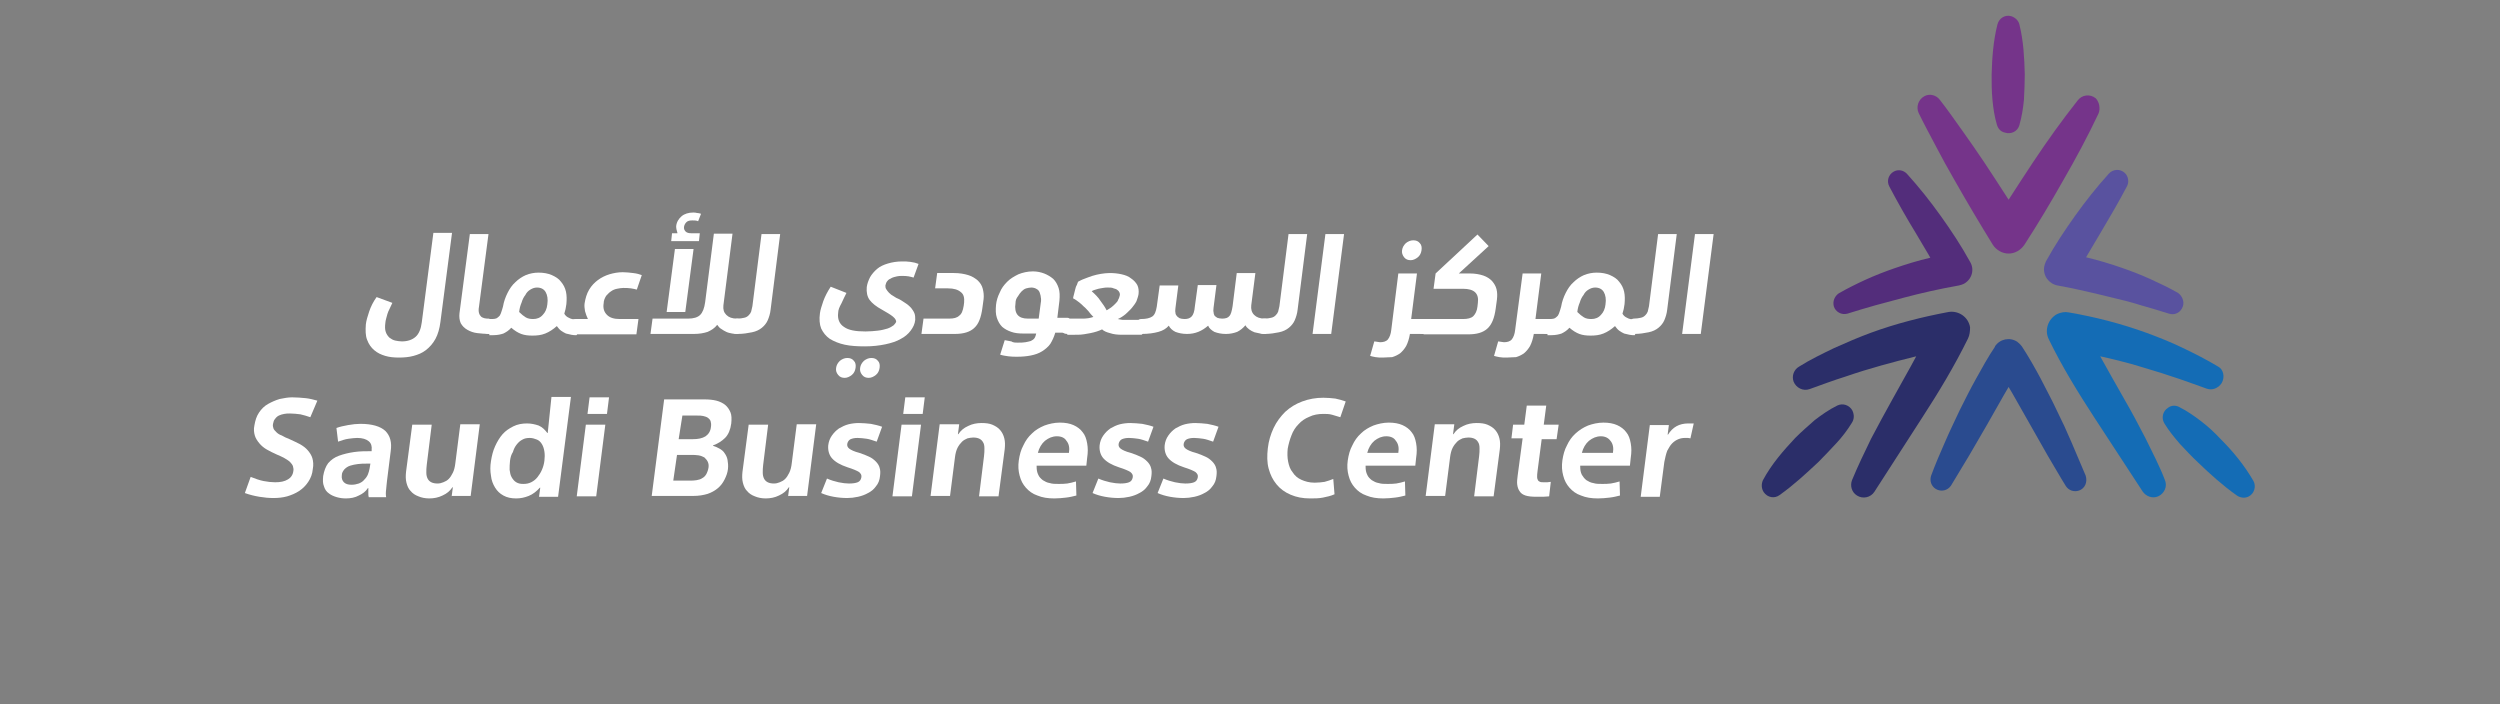 <?xml version="1.0" encoding="utf-8"?>
<!-- Generator: Adobe Illustrator 26.5.0, SVG Export Plug-In . SVG Version: 6.00 Build 0)  -->
<svg version="1.1" id="Layer_1" xmlns="http://www.w3.org/2000/svg" xmlns:xlink="http://www.w3.org/1999/xlink" x="0px" y="0px"
	 viewBox="0 180 603.4 170" style="enable-background:new 0 0 603.4 484.8;" xml:space="preserve">
<rect x="0" y="180" width="603.4" height="170" fill="#808080" stroke="none"/>
<style type="text/css">
	.st0{fill-rule:evenodd;clip-rule:evenodd;fill:#ffffff;}
	.st1{fill-rule:evenodd;clip-rule:evenodd;fill:#59529F;}
	.st2{fill-rule:evenodd;clip-rule:evenodd;fill:#532D7B;}
	.st3{fill-rule:evenodd;clip-rule:evenodd;fill:#2A4B8F;}
	.st4{fill-rule:evenodd;clip-rule:evenodd;fill:#75348A;}
	.st5{fill-rule:evenodd;clip-rule:evenodd;fill:#146CB5;}
	.st6{fill-rule:evenodd;clip-rule:evenodd;fill:#2B2E69;}
</style>
<g id="Symbol">
	<g id="Molecules-_x2F_-Menu-_x2F_-Light-overlapping-_x2F_-white" transform="translate(-55, -24)">
		<g id="Group" transform="translate(55, 24)">
			<path id="Fill-276" class="st0" d="M106.3,257.7c-0.2,1.6-0.6,3-1.2,4.1c-0.6,1.1-1.4,2-2.3,2.7c-0.9,0.7-1.9,1.1-3,1.4
				c-1.1,0.3-2.3,0.4-3.5,0.4c-1.2,0-2.3-0.1-3.3-0.4c-1-0.3-1.9-0.7-2.7-1.4c-0.7-0.6-1.3-1.4-1.7-2.5c-0.4-1-0.4-2.3-0.3-3.7
				c0.1-0.9,0.4-1.9,0.8-3.1c0.4-1.2,1-2.4,1.8-3.5l3.8,1.4c-0.3,0.6-0.5,1.1-0.7,1.5c-0.2,0.4-0.4,0.8-0.5,1.2
				c-0.1,0.4-0.2,0.8-0.3,1.1c-0.1,0.4-0.2,0.8-0.2,1.1c-0.1,0.8-0.1,1.5,0.1,2.1c0.2,0.6,0.5,1,0.9,1.4c0.4,0.3,0.9,0.6,1.4,0.7
				c0.5,0.1,1.1,0.2,1.6,0.2c1.4,0,2.5-0.4,3.3-1.1c0.8-0.7,1.3-1.9,1.5-3.5l2.8-21.6h4.5L106.3,257.7z"/>
			<path id="Fill-278" class="st0" d="M118.5,258.8c-0.1,0.6-0.2,1.1-0.2,1.4c-0.1,0.3-0.1,0.4-0.2,0.4c-1,0-2-0.1-2.9-0.2
				c-0.9-0.1-1.7-0.4-2.4-0.8c-0.7-0.4-1.2-0.9-1.6-1.6c-0.3-0.7-0.4-1.5-0.3-2.4l2.5-19.1h4.5l-2.3,17.6c-0.1,0.5-0.1,1,0,1.4
				c0.1,0.4,0.3,0.7,0.5,0.9c0.2,0.2,0.5,0.3,0.8,0.4c0.3,0.1,0.7,0.1,1,0.1c0.3,0,0.5,0.2,0.5,0.5
				C118.6,257.7,118.6,258.1,118.5,258.8"/>
			<path id="Fill-280" class="st0" d="M129.6,249.4c-0.6,0-1.1,0.2-1.6,0.5c-0.5,0.3-0.9,0.7-1.2,1.3c-0.4,0.5-0.7,1.1-0.9,1.8
				c-0.3,0.7-0.5,1.4-0.6,2.3c0.6,0.6,1.1,1,1.6,1.3s1.1,0.4,1.8,0.4c0.9,0,1.7-0.3,2.3-1c0.6-0.6,1-1.5,1.1-2.5
				c0.2-1.3,0-2.3-0.4-3C131.3,249.8,130.6,249.4,129.6,249.4L129.6,249.4z M118.1,260.6c-0.5,0-0.9-0.1-1.2-0.4
				c-0.3-0.3-0.3-0.7-0.3-1.3c0.1-0.6,0.2-1.1,0.5-1.4c0.2-0.3,0.5-0.5,0.9-0.5h0.9c0.4,0,0.8-0.1,1-0.2c0.3-0.2,0.5-0.4,0.7-0.6
				c0.2-0.3,0.3-0.6,0.4-0.9c0.1-0.4,0.3-0.8,0.4-1.3c0.2-1.2,0.6-2.3,1.1-3.3c0.5-1,1.1-1.9,1.9-2.6c0.7-0.7,1.6-1.3,2.5-1.7
				c1-0.4,2-0.6,3.1-0.6c1.2,0,2.3,0.2,3.2,0.6c0.9,0.4,1.7,0.9,2.2,1.6c0.6,0.7,1,1.5,1.2,2.4c0.2,0.9,0.2,1.9,0.1,3
				c-0.1,0.4-0.1,0.8-0.2,1.2c-0.1,0.4-0.2,0.7-0.3,1.1c0.2,0.4,0.6,0.8,1.1,1c0.5,0.3,1.1,0.4,1.7,0.4c0.3,0,0.5,0.2,0.5,0.5
				c0.1,0.3,0.1,0.8,0,1.4c-0.1,0.4-0.1,0.7-0.1,1c0,0.2-0.1,0.4-0.1,0.6c0,0.1-0.1,0.2-0.1,0.2c0,0,0,0.1-0.1,0.1
				c-0.4,0-0.7,0-1.2-0.1c-0.4-0.1-0.8-0.2-1.3-0.3c-0.4-0.2-0.8-0.4-1.2-0.7c-0.4-0.3-0.7-0.7-1-1.1c-0.9,0.8-1.8,1.4-2.8,1.8
				s-2,0.5-3.1,0.5c-1,0-1.9-0.1-2.7-0.4c-0.8-0.3-1.6-0.8-2.4-1.5c-0.6,0.7-1.3,1.1-1.9,1.4c-0.6,0.2-1.4,0.4-2.5,0.4H118.1z"/>
			<path id="Fill-282" class="st0" d="M139,260.6c-0.6,0-1-0.1-1.2-0.4c-0.2-0.3-0.3-0.7-0.3-1.3c0.1-0.6,0.2-1.1,0.5-1.4
				c0.2-0.3,0.5-0.5,0.9-0.5h3c-0.3-0.6-0.5-1.2-0.7-1.9c-0.1-0.6-0.2-1.3-0.1-1.9c0.2-1.2,0.5-2.3,1.1-3.3c0.6-1,1.3-1.7,2.1-2.3
				c0.8-0.6,1.8-1.1,2.8-1.4c1-0.3,2.1-0.5,3.2-0.5c0.8,0,1.7,0.1,2.5,0.2c0.9,0.1,1.6,0.3,2.1,0.5l-1.2,3.5
				c-0.3-0.1-0.8-0.2-1.4-0.3c-0.6-0.1-1.3-0.1-1.9-0.1c-0.5,0-0.9,0.1-1.5,0.2c-0.5,0.1-1,0.3-1.4,0.6c-0.5,0.3-0.8,0.7-1.2,1.1
				c-0.3,0.5-0.6,1.1-0.6,1.8c-0.2,1.2,0.1,2.1,0.8,2.8c0.7,0.7,1.7,1,3.1,1h4.5l-0.5,3.7H139z"/>
			<path id="Fill-284" class="st0" d="M163.5,236.2c-0.2-0.6-0.3-1.1-0.3-1.6c0.1-1,0.6-1.8,1.3-2.4c0.7-0.6,1.7-0.9,2.8-0.9
				c0.3,0,0.6,0,0.9,0.1c0.3,0,0.7,0.1,1,0.2l-0.7,1.8c-0.4-0.2-0.9-0.2-1.4-0.2c-0.6,0-1.1,0.1-1.4,0.4c-0.3,0.3-0.5,0.6-0.6,1.1
				c-0.1,0.5,0.1,0.9,0.4,1.2c0.3,0.3,0.8,0.4,1.4,0.4h2l-0.2,1.9h-6.7l0.2-1.9H163.5z M162.9,240.1h4.5l-2,15.2h-4.5L162.9,240.1z
				 M173.1,258.4c-0.6,0.8-1.4,1.3-2.3,1.7c-0.9,0.3-2,0.5-3.3,0.5h-10.5l0.5-3.7h8.6c1.3,0,2.3-0.3,2.9-0.9c0.6-0.6,1-1.6,1.2-3.1
				l2.1-16.5h4.5l-2.2,17.3c-0.1,1,0.1,1.7,0.7,2.3c0.6,0.6,1.4,0.9,2.6,0.9c0.3,0,0.6,0.1,0.7,0.4c0.1,0.3,0.1,0.7,0.1,1.4
				c-0.1,0.8-0.2,1.3-0.3,1.5c-0.1,0.2-0.2,0.4-0.3,0.4c-0.4,0-0.9,0-1.4-0.1c-0.5-0.1-1-0.2-1.4-0.4c-0.4-0.2-0.8-0.4-1.2-0.7
				C173.7,259.2,173.4,258.8,173.1,258.4L173.1,258.4z"/>
			<path id="Fill-286" class="st0" d="M177.9,256.9c0.7,0,1.3-0.1,1.7-0.2c0.5-0.1,0.8-0.3,1.1-0.6c0.3-0.3,0.5-0.6,0.6-0.9
				c0.1-0.4,0.2-0.8,0.3-1.3l2.2-17.4h4.5l-2.3,18.2c-0.1,1-0.4,1.9-0.7,2.6c-0.3,0.7-0.8,1.3-1.4,1.8c-0.6,0.5-1.4,0.9-2.4,1.1
				c-1,0.2-2.1,0.4-3.5,0.4c-0.5,0-0.9-0.1-1.2-0.4c-0.3-0.3-0.3-0.7-0.3-1.3c0.1-0.6,0.2-1.1,0.5-1.4
				C177.3,257.1,177.6,256.9,177.9,256.9"/>
			<path id="Fill-288" class="st0" d="M207.6,268.8c0.1-0.7,0.4-1.2,0.9-1.7c0.5-0.4,1.1-0.7,1.8-0.7c0.7,0,1.2,0.2,1.6,0.7
				c0.4,0.4,0.5,1,0.4,1.7c-0.1,0.7-0.4,1.3-0.9,1.7c-0.5,0.4-1.1,0.7-1.7,0.7c-0.7,0-1.2-0.2-1.6-0.7
				C207.7,270,207.5,269.5,207.6,268.8 M201.8,268.8c0.1-0.7,0.4-1.2,0.9-1.7c0.5-0.4,1.1-0.7,1.8-0.7c0.7,0,1.2,0.2,1.6,0.7
				c0.4,0.4,0.5,1,0.4,1.7c-0.1,0.7-0.4,1.3-0.9,1.7c-0.5,0.4-1.1,0.7-1.7,0.7c-0.7,0-1.2-0.2-1.6-0.7S201.7,269.5,201.8,268.8
				 M202.3,255.5c-0.2,1.5,0.3,2.7,1.4,3.4c1.1,0.8,2.8,1.1,5.2,1.1c1.1,0,2.1-0.1,3-0.2c0.9-0.1,1.6-0.3,2.3-0.5
				c0.6-0.2,1.1-0.5,1.5-0.8c0.3-0.3,0.5-0.6,0.6-0.8c0-0.4-0.2-0.8-0.8-1.3c-0.6-0.5-1.5-1-2.7-1.7c-1.3-0.7-2.3-1.5-2.9-2.3
				c-0.6-0.8-0.8-1.9-0.7-3.1c0.1-0.8,0.4-1.6,0.8-2.4c0.4-0.7,1-1.4,1.7-2c0.7-0.6,1.6-1,2.6-1.3c1-0.3,2.2-0.5,3.4-0.5
				c0.3,0,0.6,0,0.9,0c0.3,0,0.7,0.1,1.1,0.1c0.4,0.1,0.7,0.1,1.1,0.2c0.3,0.1,0.6,0.2,0.9,0.3l-1.2,3.3c-0.3-0.1-0.7-0.2-1.2-0.3
				c-0.5-0.1-1.1-0.1-1.6-0.1c-0.4,0-0.8,0-1.2,0.1c-0.4,0.1-0.9,0.2-1.3,0.4c-0.4,0.2-0.8,0.4-1,0.7c-0.3,0.3-0.4,0.7-0.5,1.1
				c0,0.3,0,0.6,0.2,0.9c0.2,0.3,0.4,0.6,0.7,0.9c0.3,0.3,0.7,0.6,1.1,0.8c0.4,0.3,0.8,0.5,1.3,0.7c0.6,0.3,1.1,0.7,1.6,1
				c0.5,0.3,0.9,0.7,1.3,1.1c0.3,0.4,0.6,0.8,0.8,1.3c0.2,0.5,0.2,1,0.2,1.6c-0.1,1-0.5,1.8-1.1,2.6c-0.6,0.8-1.4,1.5-2.4,2
				c-1,0.6-2.3,1-3.7,1.3c-1.4,0.3-3.1,0.5-4.9,0.5c-1.9,0-3.5-0.1-4.9-0.4c-1.4-0.3-2.6-0.8-3.6-1.4c-1-0.7-1.6-1.5-2.1-2.5
				c-0.4-1-0.5-2.3-0.3-3.7c0.1-0.8,0.4-1.7,0.8-2.9c0.4-1.1,1-2.3,1.8-3.5l3.8,1.5c-0.4,0.8-0.8,1.6-1.2,2.5
				C202.6,254.1,202.3,254.8,202.3,255.5"/>
			<path id="Fill-290" class="st0" d="M229.1,256.9c1.1,0,1.9-0.2,2.4-0.7c0.6-0.4,0.9-1.2,1.1-2.4l0.1-0.8c0.1-1.1-0.1-2-0.8-2.5
				c-0.7-0.6-1.7-0.9-3.1-0.9h-3.1l0.5-3.7h4c1.4,0,2.5,0.2,3.5,0.5c1,0.3,1.7,0.8,2.3,1.3c0.6,0.6,1,1.2,1.2,2
				c0.2,0.8,0.3,1.6,0.2,2.5l-0.3,2.2c-0.3,2.2-0.9,3.8-1.9,4.7c-1,1-2.6,1.5-4.7,1.5h-8.1l0.5-3.7H229.1z"/>
			<path id="Fill-292" class="st0" d="M245.1,253.2c-0.2,1.2,0,2.2,0.5,2.8c0.5,0.6,1.3,0.9,2.5,0.9h2.6l0.5-3.8
				c0.1-0.5,0.1-1,0-1.4c0-0.4-0.2-0.8-0.3-1.2c-0.2-0.4-0.4-0.6-0.8-0.8c-0.3-0.2-0.8-0.3-1.2-0.3c-0.4,0-0.8,0.1-1.2,0.2
				c-0.4,0.1-0.8,0.4-1.1,0.7c-0.3,0.3-0.6,0.7-0.9,1.2C245.3,252,245.1,252.5,245.1,253.2 M245.7,262.7c0.7,0,1.2,0,1.8-0.1
				c0.5-0.1,1-0.2,1.3-0.3c0.4-0.2,0.7-0.4,0.9-0.7c0.2-0.3,0.3-0.7,0.4-1.1H247c-1.1,0-2.1-0.1-2.9-0.4c-0.9-0.3-1.6-0.7-2.2-1.2
				c-0.6-0.6-1-1.3-1.3-2.2c-0.3-0.9-0.3-1.9-0.2-3.1c0.1-1,0.4-2,0.9-3c0.4-1,1-1.8,1.8-2.6c0.8-0.8,1.7-1.3,2.7-1.8
				c1-0.4,2.2-0.7,3.5-0.7c1,0,1.9,0.2,2.7,0.5c0.8,0.3,1.6,0.8,2.2,1.3c0.6,0.6,1,1.3,1.3,2.2c0.3,0.9,0.3,1.9,0.2,3.1l-0.5,4.1
				h2.4c0.3,0,0.5,0.1,0.6,0.4c0.1,0.3,0.1,0.8,0.1,1.4c-0.1,0.7-0.2,1.2-0.3,1.5c-0.1,0.2-0.2,0.3-0.3,0.3h-3
				c-0.3,1-0.7,1.9-1.2,2.7c-0.5,0.7-1.2,1.3-2,1.8c-0.8,0.5-1.7,0.8-2.7,1c-1,0.2-2.1,0.3-3.3,0.3c-0.7,0-1.4,0-2.1-0.1
				c-0.7-0.1-1.4-0.2-2-0.4l1.1-3.5c0.5,0.1,1,0.2,1.6,0.3C244.5,262.7,245.1,262.7,245.7,262.7"/>
			<path id="Fill-294" class="st0" d="M267.4,249.4c-0.4,0-0.8,0-1.2,0.1c-0.4,0.1-0.8,0.1-1.1,0.2c-0.4,0.1-0.7,0.2-1,0.3
				c-0.3,0.1-0.5,0.2-0.6,0.3c0.8,0.7,1.6,1.5,2.1,2.3c0.6,0.8,1.1,1.5,1.5,2.3c0.3-0.2,0.7-0.4,1.1-0.7c0.4-0.3,0.7-0.6,1-0.9
				c0.3-0.3,0.6-0.6,0.7-1c0.2-0.3,0.3-0.7,0.4-1.1c0-0.2,0-0.4-0.1-0.6c-0.1-0.2-0.2-0.4-0.5-0.6c-0.2-0.2-0.5-0.3-0.9-0.4
				C268.4,249.4,268,249.4,267.4,249.4L267.4,249.4z M257.6,260.6c-0.6,0-1-0.2-1.2-0.5c-0.2-0.3-0.3-0.7-0.3-1.3
				c0.1-0.6,0.2-1.1,0.5-1.4c0.2-0.3,0.5-0.5,0.9-0.5h3.5c0.6,0,1.2,0,1.7-0.1c0.5-0.1,0.9-0.2,1.2-0.3c-0.5-0.5-0.9-1-1.2-1.4
				c-0.4-0.4-0.7-0.8-1.1-1.1c-0.3-0.3-0.7-0.7-1.1-1c-0.4-0.3-0.9-0.7-1.5-1c0-0.2,0.1-0.5,0.2-0.9c0.1-0.4,0.2-0.8,0.3-1.2
				c0.1-0.4,0.2-0.8,0.4-1.1c0.1-0.3,0.2-0.6,0.3-0.8c0.4-0.2,0.9-0.5,1.5-0.7c0.6-0.2,1.2-0.5,1.9-0.7c0.7-0.2,1.4-0.4,2.1-0.5
				c0.7-0.1,1.4-0.2,2.1-0.2c1.1,0,2,0.1,2.9,0.3c0.9,0.2,1.7,0.5,2.3,1c0.6,0.4,1.1,0.9,1.5,1.6c0.3,0.6,0.4,1.4,0.3,2.2
				c-0.1,0.6-0.3,1.1-0.5,1.7c-0.3,0.6-0.7,1.1-1.1,1.6c-0.4,0.5-1,1-1.5,1.5c-0.6,0.5-1.2,0.9-1.9,1.2c0.3,0.1,0.6,0.1,1.1,0.2
				c0.5,0,0.9,0,1.2,0h3.3c0.3,0,0.5,0.1,0.6,0.4c0.1,0.3,0.1,0.8,0.1,1.4c-0.1,0.8-0.2,1.3-0.3,1.5c-0.1,0.2-0.2,0.3-0.3,0.3h-4.6
				c-1.2,0-2.1-0.1-3-0.4c-0.8-0.2-1.5-0.5-1.9-0.9c-0.8,0.4-1.8,0.7-2.8,0.9c-1,0.2-2.1,0.4-3.1,0.4H257.6z"/>
			<path id="Fill-296" class="st0" d="M286.5,260.6c-1.1,0-2-0.2-2.8-0.5c-0.8-0.4-1.3-0.9-1.6-1.5c-0.6,0.7-1.4,1.2-2.5,1.5
				c-1.1,0.3-2.4,0.5-4.1,0.5c-0.5,0-0.9-0.1-1.2-0.4c-0.3-0.3-0.3-0.7-0.3-1.3c0.1-0.6,0.2-1.1,0.5-1.4s0.5-0.5,0.9-0.5
				c1.2,0,2.1-0.2,2.7-0.6c0.6-0.4,0.9-1.2,1.1-2.4l0.7-5.1h4.5l-0.7,5.5c0,0.4-0.1,0.7,0,1c0,0.3,0.1,0.6,0.3,0.8
				c0.1,0.2,0.4,0.4,0.7,0.6c0.3,0.1,0.7,0.2,1.2,0.2c0.8,0,1.3-0.2,1.7-0.6c0.4-0.4,0.7-1.2,0.8-2.5l0.7-5.1h4.5l-0.7,5.5
				c0,0.4-0.1,0.7,0,1c0,0.3,0.1,0.6,0.2,0.8c0.1,0.2,0.4,0.4,0.7,0.6c0.3,0.1,0.7,0.2,1.2,0.2c0.8,0,1.4-0.2,1.7-0.6
				c0.4-0.4,0.6-1.2,0.8-2.4l1-8h4.5l-1,7.8c-0.1,0.9,0.1,1.7,0.7,2.3c0.6,0.6,1.4,0.9,2.6,0.9c0.3,0,0.6,0.1,0.7,0.4
				c0.1,0.3,0.1,0.7,0.1,1.4c-0.1,0.8-0.2,1.3-0.3,1.5c-0.1,0.2-0.2,0.4-0.3,0.4c-0.4,0-0.9,0-1.3-0.1c-0.5-0.1-0.9-0.2-1.4-0.3
				c-0.5-0.2-0.9-0.4-1.3-0.7c-0.4-0.3-0.7-0.6-0.9-1c-0.6,0.7-1.2,1.2-2,1.6c-0.8,0.3-1.7,0.5-2.7,0.5c-1.1,0-2-0.2-2.8-0.5
				c-0.7-0.4-1.3-0.9-1.5-1.5C290.1,259.9,288.5,260.6,286.5,260.6"/>
			<path id="Fill-298" class="st0" d="M305.1,256.9c0.7,0,1.3-0.1,1.7-0.2c0.5-0.1,0.8-0.3,1.1-0.6c0.3-0.3,0.5-0.6,0.6-0.9
				c0.1-0.4,0.2-0.8,0.3-1.3l2.2-17.4h4.5l-2.3,18.2c-0.1,1-0.4,1.9-0.7,2.6c-0.3,0.7-0.8,1.3-1.4,1.8c-0.6,0.5-1.4,0.9-2.4,1.1
				c-1,0.2-2.1,0.4-3.5,0.4c-0.5,0-1-0.1-1.2-0.4c-0.3-0.3-0.3-0.7-0.3-1.3c0.1-0.6,0.2-1.1,0.5-1.4
				C304.4,257.1,304.7,256.9,305.1,256.9"/>
			<polygon id="Fill-300" class="st0" points="324.4,236.5 321.3,260.6 316.8,260.6 319.9,236.5 			"/>
			<path id="Fill-302" class="st0" d="M338.4,240.4c0.1-0.7,0.4-1.2,0.9-1.7c0.5-0.4,1.1-0.7,1.8-0.7c0.7,0,1.2,0.2,1.6,0.7
				c0.4,0.4,0.5,1,0.4,1.7c-0.1,0.7-0.4,1.3-0.9,1.7c-0.5,0.4-1.1,0.7-1.7,0.7c-0.7,0-1.2-0.2-1.6-0.7
				C338.5,241.6,338.3,241,338.4,240.4 M333.8,266.3c-0.7,0-1.3,0-1.8-0.1c-0.5-0.1-1-0.2-1.3-0.3l1-3.5c0.3,0,0.5,0.1,0.7,0.1
				c0.2,0,0.5,0.1,0.7,0.1c0.8,0,1.5-0.2,1.9-0.7c0.4-0.5,0.7-1.3,0.8-2.3l1.7-13.6h4.5l-1.4,11h2.8c0.3,0,0.5,0.1,0.7,0.4
				c0.1,0.3,0.1,0.8,0.1,1.4c-0.1,0.7-0.2,1.2-0.3,1.4c-0.1,0.2-0.2,0.4-0.3,0.4h-3.3c-0.2,1.2-0.5,2.1-0.9,2.9
				c-0.4,0.7-0.9,1.3-1.5,1.8c-0.6,0.4-1.2,0.7-1.9,0.9C335.2,266.2,334.5,266.3,333.8,266.3"/>
			<path id="Fill-304" class="st0" d="M343.6,260.6c-0.5,0-0.9-0.1-1.2-0.4c-0.3-0.3-0.4-0.7-0.3-1.3c0.1-0.6,0.2-1.1,0.5-1.4
				c0.2-0.3,0.5-0.5,0.9-0.5h9.6c1.1,0,2-0.2,2.5-0.7c0.5-0.5,0.9-1.3,1-2.3l0.1-0.9c0.3-2.3-0.9-3.4-3.6-3.4h-7.1l0.5-3.7l10.1-9.4
				l2.7,2.8l-7.2,6.6h2.6c1.3,0,2.4,0.2,3.3,0.5c0.9,0.3,1.6,0.8,2.1,1.3c0.5,0.6,0.9,1.2,1.1,2c0.2,0.8,0.2,1.6,0.1,2.5l-0.3,2.2
				c-0.3,2.2-0.9,3.8-2,4.8s-2.6,1.4-4.7,1.4H343.6z"/>
			<path id="Fill-306" class="st0" d="M363.7,266.3c-0.7,0-1.3,0-1.8-0.1c-0.5-0.1-1-0.2-1.3-0.3l1-3.5c0.3,0,0.5,0.1,0.7,0.1
				c0.2,0,0.5,0.1,0.7,0.1c0.8,0,1.5-0.2,1.9-0.7c0.4-0.5,0.7-1.3,0.8-2.3l1.8-13.6h4.5l-1.4,11h2.8c0.3,0,0.5,0.1,0.6,0.4
				c0.1,0.3,0.1,0.8,0.1,1.4c-0.1,0.7-0.2,1.2-0.3,1.4c-0.1,0.2-0.2,0.4-0.3,0.4h-3.3c-0.2,1.2-0.5,2.1-0.9,2.9
				c-0.4,0.7-0.9,1.3-1.5,1.8c-0.6,0.4-1.2,0.7-1.9,0.9C365.1,266.2,364.4,266.3,363.7,266.3"/>
			<path id="Fill-308" class="st0" d="M385,249.4c-0.6,0-1.1,0.2-1.6,0.5c-0.5,0.3-0.9,0.7-1.2,1.3c-0.4,0.5-0.7,1.1-0.9,1.8
				c-0.3,0.7-0.5,1.4-0.6,2.3c0.6,0.6,1.1,1,1.6,1.3s1.1,0.4,1.8,0.4c0.9,0,1.7-0.3,2.3-1c0.6-0.6,1-1.5,1.1-2.5
				c0.2-1.3,0-2.3-0.4-3C386.7,249.8,386,249.4,385,249.4L385,249.4z M373.5,260.6c-0.5,0-1-0.1-1.2-0.4c-0.3-0.3-0.3-0.7-0.3-1.3
				c0.1-0.6,0.2-1.1,0.5-1.4c0.2-0.3,0.5-0.5,0.9-0.5h0.9c0.4,0,0.8-0.1,1-0.2c0.3-0.2,0.5-0.4,0.7-0.6c0.2-0.3,0.3-0.6,0.4-0.9
				c0.1-0.4,0.3-0.8,0.4-1.3c0.2-1.2,0.6-2.3,1.1-3.3c0.5-1,1.1-1.9,1.9-2.6c0.7-0.7,1.6-1.3,2.5-1.7c1-0.4,2-0.6,3.1-0.6
				c1.2,0,2.3,0.2,3.2,0.6c0.9,0.4,1.7,0.9,2.2,1.6c0.6,0.7,1,1.5,1.2,2.4c0.2,0.9,0.2,1.9,0.1,3c-0.1,0.4-0.1,0.8-0.2,1.2
				c-0.1,0.4-0.2,0.7-0.3,1.1c0.2,0.4,0.6,0.8,1.1,1c0.5,0.3,1.1,0.4,1.7,0.4c0.3,0,0.5,0.2,0.5,0.5c0.1,0.3,0.1,0.8,0,1.4
				c-0.1,0.4-0.1,0.7-0.1,1c0,0.2-0.1,0.4-0.1,0.6c0,0.1-0.1,0.2-0.1,0.2c0,0,0,0.1-0.1,0.1c-0.4,0-0.7,0-1.2-0.1
				c-0.4-0.1-0.8-0.2-1.3-0.3c-0.4-0.2-0.8-0.4-1.2-0.7c-0.4-0.3-0.7-0.7-1-1.1c-0.9,0.8-1.8,1.4-2.8,1.8c-1,0.4-2,0.5-3.1,0.5
				c-1,0-1.9-0.1-2.7-0.4c-0.8-0.3-1.6-0.8-2.4-1.5c-0.6,0.7-1.3,1.1-1.9,1.4c-0.6,0.2-1.4,0.4-2.5,0.4H373.5z"/>
			<path id="Fill-310" class="st0" d="M394.3,256.9c0.7,0,1.2-0.1,1.7-0.2c0.5-0.1,0.8-0.3,1.1-0.6c0.3-0.3,0.5-0.6,0.6-0.9
				c0.1-0.4,0.2-0.8,0.3-1.3l2.2-17.4h4.5l-2.3,18.2c-0.1,1-0.4,1.9-0.7,2.6c-0.3,0.7-0.8,1.3-1.4,1.8c-0.6,0.5-1.4,0.9-2.4,1.1
				c-1,0.2-2.1,0.4-3.5,0.4c-0.5,0-1-0.1-1.2-0.4c-0.3-0.3-0.3-0.7-0.3-1.3c0.1-0.6,0.2-1.1,0.5-1.4
				C393.7,257.1,394,256.9,394.3,256.9"/>
			<polygon id="Fill-312" class="st0" points="413.6,236.5 410.5,260.6 406,260.6 409.1,236.5 			"/>
			<path id="Fill-314" class="st0" d="M74.9,280.7c-0.8-0.3-1.6-0.5-2.4-0.7c-0.8-0.1-1.7-0.2-2.5-0.2c-0.5,0-1,0-1.4,0.1
				c-0.5,0.1-0.9,0.2-1.3,0.4c-0.4,0.2-0.7,0.5-0.9,0.8c-0.3,0.3-0.4,0.7-0.5,1.2c-0.1,0.4,0,0.8,0.1,1.1c0.1,0.3,0.4,0.6,0.7,0.9
				c0.3,0.3,0.7,0.6,1.3,0.8c0.5,0.3,1.1,0.6,1.9,0.9c0.9,0.4,1.7,0.8,2.5,1.2c0.7,0.4,1.4,0.9,1.9,1.5c0.5,0.6,0.9,1.2,1.1,1.9
				s0.3,1.6,0.1,2.6c-0.1,1.2-0.5,2.2-1.1,3.1c-0.6,0.9-1.3,1.6-2.2,2.2c-0.9,0.6-1.9,1-2.9,1.3c-1.1,0.3-2.2,0.4-3.3,0.4
				c-1.1,0-2.2-0.1-3.4-0.3c-1.2-0.2-2.4-0.5-3.5-0.9l1.4-3.9c1,0.4,2.1,0.8,3.1,1c1,0.2,2,0.3,2.8,0.3c1.3,0,2.3-0.2,3.1-0.7
				c0.7-0.4,1.2-1.1,1.3-2c0.1-0.4,0-0.8-0.1-1.2c-0.1-0.3-0.4-0.7-0.7-1c-0.3-0.3-0.8-0.6-1.3-0.9c-0.5-0.3-1.2-0.6-1.9-0.9
				c-0.9-0.4-1.7-0.8-2.4-1.2c-0.7-0.4-1.3-0.9-1.8-1.5c-0.5-0.6-0.9-1.2-1.1-1.9c-0.2-0.7-0.3-1.5-0.1-2.4c0.2-1.2,0.5-2.2,1.1-3.1
				c0.6-0.9,1.3-1.6,2.2-2.1c0.9-0.5,1.8-0.9,2.8-1.2c1-0.2,2-0.4,3-0.4c1.1,0,2.2,0.1,3.3,0.2c1,0.1,2,0.4,2.8,0.6L74.9,280.7z"/>
			<path id="Fill-316" class="st0" d="M88.6,291.9c-0.8,0-1.5,0-2.2,0.1c-0.7,0.1-1.3,0.2-1.9,0.4c-0.6,0.2-1,0.5-1.4,0.9
				c-0.3,0.4-0.6,0.8-0.6,1.4c-0.1,0.7,0.1,1.3,0.5,1.7c0.4,0.4,1,0.6,1.8,0.6c0.7,0,1.2-0.1,1.8-0.3c0.5-0.2,1-0.5,1.3-0.9
				c0.4-0.4,0.7-0.8,0.9-1.3c0.2-0.5,0.3-0.9,0.4-1.4l0.2-1.2H88.6z M89.7,288.6c0.1-0.9-0.1-1.6-0.7-2.1c-0.6-0.5-1.5-0.8-2.8-0.8
				c-0.6,0-1.3,0.1-2.1,0.2c-0.8,0.1-1.6,0.4-2.5,0.7l-0.4-3.3c0.8-0.3,1.7-0.5,2.8-0.7c1.1-0.2,2.1-0.3,3-0.3c2.8,0,4.8,0.6,6,1.7
				c1.2,1.2,1.6,2.8,1.3,4.9l-0.9,7.2c-0.1,0.6-0.1,1.3-0.2,2c-0.1,0.7-0.1,1.4,0,1.9H89c-0.1-0.3-0.1-0.6-0.1-1.1
				c0-0.4,0-0.8,0-1.1h-0.1c-0.5,0.8-1.3,1.4-2.2,1.8c-0.9,0.5-2,0.7-3.1,0.7c-0.8,0-1.5-0.1-2.2-0.3c-0.7-0.2-1.4-0.5-1.9-0.9
				c-0.6-0.4-1-1-1.2-1.7c-0.3-0.7-0.3-1.5-0.2-2.5c0.2-1.2,0.6-2.3,1.2-3.1c0.7-0.8,1.5-1.4,2.6-1.8c1.1-0.4,2.3-0.7,3.7-0.9
				c1.4-0.2,2.8-0.2,4.2-0.2L89.7,288.6z"/>
			<path id="Fill-318" class="st0" d="M109,299.9l0.3-2.3h-0.1c-0.6,0.9-1.3,1.5-2.4,2c-1,0.5-2.1,0.7-3.2,0.7c-1,0-1.9-0.2-2.6-0.5
				c-0.8-0.3-1.4-0.7-1.9-1.3c-0.5-0.5-0.8-1.2-1-2c-0.2-0.8-0.2-1.6-0.1-2.6l1.5-11.4h4.7l-1.2,9.7c-0.1,0.7-0.1,1.3-0.1,1.9
				c0,0.5,0.1,1,0.3,1.4c0.2,0.4,0.5,0.7,0.9,0.9c0.4,0.2,0.9,0.3,1.5,0.3c0.5,0,0.9-0.1,1.4-0.3c0.5-0.2,0.9-0.4,1.3-0.8
				c0.4-0.4,0.7-0.9,1-1.5c0.3-0.6,0.5-1.4,0.6-2.3l1.2-9.4h4.7l-2.2,17.3H109z"/>
			<path id="Fill-320" class="st0" d="M123.1,291.2c-0.1,0.8-0.1,1.5-0.1,2.2c0.1,0.7,0.2,1.3,0.5,1.8c0.3,0.5,0.6,0.9,1.1,1.2
				c0.5,0.3,1,0.4,1.7,0.4c0.7,0,1.3-0.1,1.9-0.4s1.1-0.7,1.5-1.2c0.4-0.5,0.8-1.1,1.1-1.8c0.3-0.7,0.5-1.4,0.6-2.2
				c0.1-0.8,0.1-1.5,0-2.2c-0.1-0.7-0.3-1.3-0.6-1.8c-0.3-0.5-0.7-0.9-1.2-1.1s-1.1-0.4-1.7-0.4c-0.7,0-1.3,0.1-1.8,0.4
				c-0.6,0.3-1,0.7-1.4,1.2c-0.4,0.5-0.7,1.1-0.9,1.8C123.4,289.7,123.2,290.4,123.1,291.2L123.1,291.2z M133.1,275.8h4.7l-3.1,24.1
				h-4.6l0.3-2.2h-0.1c-0.8,0.9-1.7,1.6-2.7,2c-1,0.4-2,0.6-3,0.6c-1.2,0-2.2-0.2-3.1-0.7c-0.9-0.5-1.5-1.1-2-1.9
				c-0.5-0.8-0.9-1.8-1-2.9c-0.2-1.1-0.2-2.3,0-3.5c0.2-1.3,0.5-2.5,1-3.6c0.5-1.1,1.1-2.1,1.8-2.9c0.7-0.8,1.6-1.4,2.6-1.9
				c1-0.5,2.1-0.7,3.3-0.7c1,0,1.9,0.2,2.8,0.5c0.9,0.4,1.5,1,2.1,1.8h0.1L133.1,275.8z"/>
			<path id="Fill-322" class="st0" d="M147,275.9l-0.5,4h-4.7l0.5-4H147z M146.1,282.5l-2.2,17.3h-4.7l2.2-17.3H146.1z"/>
			<path id="Fill-324" class="st0" d="M163.8,286h3.4c1.3,0,2.3-0.2,3.1-0.7c0.7-0.5,1.2-1.2,1.3-2.3c0.1-0.6,0-1-0.1-1.4
				c-0.2-0.4-0.4-0.6-0.7-0.8c-0.3-0.2-0.7-0.3-1.1-0.4c-0.4-0.1-0.9-0.1-1.4-0.1h-3.6L163.8,286z M162.5,296h3.9
				c0.6,0,1.2,0,1.7-0.1c0.5-0.1,1-0.2,1.4-0.5c0.4-0.2,0.7-0.5,1-1c0.2-0.4,0.4-0.9,0.5-1.5c0.1-0.6,0-1.1-0.2-1.5
				c-0.2-0.4-0.5-0.7-0.8-1c-0.4-0.2-0.8-0.4-1.4-0.5c-0.6-0.1-1.2-0.1-1.9-0.1h-3.3L162.5,296z M160.3,276.4h9.8c1,0,2,0.1,2.8,0.3
				c0.8,0.2,1.6,0.6,2.1,1c0.6,0.5,1,1.1,1.3,1.8c0.3,0.7,0.3,1.6,0.2,2.7c-0.2,1.5-0.7,2.7-1.5,3.5c-0.8,0.8-1.8,1.4-2.9,1.8l0,0.1
				c0.6,0.2,1.1,0.4,1.6,0.7c0.5,0.3,0.9,0.6,1.2,1.1c0.3,0.4,0.6,1,0.7,1.6c0.1,0.6,0.2,1.4,0.1,2.2c-0.1,0.9-0.4,1.7-0.8,2.5
				c-0.4,0.8-0.9,1.5-1.6,2.1c-0.7,0.6-1.6,1.1-2.5,1.4c-1,0.3-2.1,0.5-3.5,0.5h-10L160.3,276.4z"/>
			<path id="Fill-326" class="st0" d="M190.2,299.9l0.3-2.3h-0.1c-0.6,0.9-1.3,1.5-2.4,2c-1,0.5-2.1,0.7-3.2,0.7
				c-1,0-1.9-0.2-2.6-0.5c-0.8-0.3-1.4-0.7-1.9-1.3c-0.5-0.5-0.8-1.2-1-2c-0.2-0.8-0.2-1.6-0.1-2.6l1.5-11.4h4.7l-1.2,9.7
				c-0.1,0.7-0.1,1.3-0.1,1.9c0,0.5,0.1,1,0.3,1.4c0.2,0.4,0.5,0.7,0.9,0.9c0.4,0.2,0.9,0.3,1.5,0.3c0.5,0,0.9-0.1,1.4-0.3
				c0.5-0.2,0.9-0.4,1.3-0.8c0.4-0.4,0.7-0.9,1-1.5c0.3-0.6,0.5-1.4,0.6-2.3l1.2-9.4h4.7l-2.2,17.3H190.2z"/>
			<path id="Fill-328" class="st0" d="M211.6,286.6c-0.9-0.3-1.7-0.6-2.4-0.7c-0.8-0.1-1.5-0.2-2.2-0.2c-0.7,0-1.2,0.1-1.7,0.3
				c-0.4,0.2-0.7,0.6-0.8,1.1c-0.1,0.5,0.1,0.9,0.5,1.2c0.4,0.3,1.2,0.7,2.4,1c0.9,0.3,1.7,0.6,2.3,0.9c0.7,0.3,1.2,0.7,1.7,1.2
				c0.4,0.4,0.8,1,0.9,1.5c0.2,0.6,0.2,1.2,0.1,2c-0.1,1-0.4,1.8-1,2.5c-0.5,0.7-1.1,1.2-1.9,1.6c-0.7,0.4-1.5,0.7-2.4,0.9
				c-0.9,0.2-1.8,0.3-2.6,0.3c-1.1,0-2.2-0.1-3.3-0.3c-1.1-0.2-2.1-0.5-3-0.9l1.4-3.5c0.9,0.4,1.9,0.7,2.8,0.9
				c1,0.2,1.8,0.3,2.5,0.3c0.9,0,1.6-0.1,2.1-0.3c0.5-0.2,0.8-0.6,0.9-1.2c0.1-0.5-0.1-0.9-0.6-1.3c-0.5-0.3-1.4-0.7-2.7-1.1
				c-1.8-0.6-3-1.3-3.8-2.2c-0.7-0.8-1-1.9-0.9-3.1c0.1-0.9,0.4-1.7,0.9-2.4c0.5-0.7,1-1.2,1.7-1.7c0.7-0.4,1.5-0.8,2.3-1
				c0.8-0.2,1.7-0.3,2.5-0.3c0.9,0,1.9,0.1,2.9,0.2c1,0.2,1.9,0.4,2.7,0.7L211.6,286.6z"/>
			<path id="Fill-330" class="st0" d="M223.2,275.9l-0.5,4H218l0.5-4H223.2z M222.3,282.5l-2.2,17.3h-4.7l2.2-17.3H222.3z"/>
			<path id="Fill-332" class="st0" d="M231.5,282.5l-0.3,2.3h0.1c0.6-0.9,1.3-1.5,2.4-2c1-0.5,2.1-0.7,3.2-0.7c1,0,1.9,0.1,2.6,0.4
				c0.7,0.3,1.4,0.7,1.9,1.3c0.5,0.6,0.8,1.2,1,2c0.2,0.8,0.2,1.6,0.1,2.6l-1.5,11.4h-4.7l1.2-9.7c0.1-0.7,0.1-1.3,0.1-1.9
				c0-0.6-0.1-1.1-0.3-1.4c-0.2-0.4-0.5-0.7-0.9-0.9c-0.4-0.2-0.9-0.3-1.5-0.3c-0.5,0-0.9,0.1-1.4,0.2c-0.4,0.2-0.9,0.4-1.3,0.8
				c-0.4,0.4-0.8,0.9-1.1,1.5c-0.3,0.6-0.5,1.4-0.6,2.2l-1.2,9.4h-4.7l2.2-17.3H231.5z"/>
			<path id="Fill-334" class="st0" d="M255.1,285.3c-1.1,0-2,0.4-2.9,1.1c-0.8,0.7-1.4,1.7-1.7,2.9h7.5c0.2-1.2,0-2.2-0.6-2.9
				C257,285.7,256.2,285.3,255.1,285.3L255.1,285.3z M250.2,292.6c0,0.8,0.1,1.4,0.4,2c0.2,0.5,0.6,0.9,1.1,1.3
				c0.5,0.3,1,0.6,1.7,0.7c0.6,0.2,1.3,0.2,2.1,0.2c0.7,0,1.4,0,2.1-0.1c0.7-0.1,1.4-0.3,2.1-0.5l0.1,3.4c-0.8,0.2-1.6,0.4-2.5,0.5
				c-0.9,0.1-1.8,0.2-2.8,0.2c-1.6,0-2.9-0.2-4.1-0.7c-1.2-0.4-2.1-1.1-2.8-1.9c-0.7-0.8-1.2-1.7-1.5-2.9c-0.3-1.1-0.4-2.3-0.2-3.7
				c0.2-1.3,0.5-2.5,1.1-3.6c0.5-1.1,1.2-2.1,2.1-2.9c0.8-0.8,1.8-1.4,3-1.9c1.1-0.4,2.4-0.7,3.7-0.7c1.3,0,2.4,0.2,3.3,0.6
				c0.9,0.4,1.7,1,2.2,1.7c0.6,0.7,0.9,1.6,1.1,2.7c0.2,1.1,0.2,2.2,0,3.5l-0.2,1.9H250.2z"/>
			<path id="Fill-336" class="st0" d="M277.1,286.6c-0.9-0.3-1.7-0.6-2.4-0.7c-0.8-0.1-1.5-0.2-2.2-0.2c-0.7,0-1.2,0.1-1.7,0.3
				c-0.4,0.2-0.7,0.6-0.8,1.1c-0.1,0.5,0.1,0.9,0.5,1.2c0.4,0.3,1.2,0.7,2.4,1c0.9,0.3,1.7,0.6,2.3,0.9c0.7,0.3,1.2,0.7,1.7,1.2
				c0.4,0.4,0.8,1,0.9,1.5c0.2,0.6,0.2,1.2,0.1,2c-0.1,1-0.4,1.8-1,2.5c-0.5,0.7-1.1,1.2-1.9,1.6c-0.7,0.4-1.5,0.7-2.4,0.9
				c-0.9,0.2-1.8,0.3-2.6,0.3c-1.1,0-2.2-0.1-3.3-0.3c-1.1-0.2-2.1-0.5-3-0.9l1.4-3.5c0.9,0.4,1.9,0.7,2.8,0.9
				c1,0.2,1.8,0.3,2.5,0.3c0.9,0,1.6-0.1,2.1-0.3c0.5-0.2,0.8-0.6,0.9-1.2c0.1-0.5-0.1-0.9-0.6-1.3c-0.5-0.3-1.4-0.7-2.7-1.1
				c-1.8-0.6-3-1.3-3.8-2.2c-0.7-0.8-1-1.9-0.9-3.1c0.1-0.9,0.4-1.7,0.9-2.4c0.5-0.7,1-1.2,1.7-1.7c0.7-0.4,1.5-0.8,2.3-1
				c0.8-0.2,1.7-0.3,2.5-0.3c0.9,0,1.9,0.1,2.9,0.2c1,0.2,1.9,0.4,2.7,0.7L277.1,286.6z"/>
			<path id="Fill-338" class="st0" d="M292.8,286.6c-0.9-0.3-1.7-0.6-2.4-0.7c-0.8-0.1-1.5-0.2-2.2-0.2c-0.7,0-1.2,0.1-1.7,0.3
				c-0.4,0.2-0.7,0.6-0.8,1.1c-0.1,0.5,0.1,0.9,0.5,1.2c0.4,0.3,1.2,0.7,2.4,1c0.9,0.3,1.7,0.6,2.3,0.9c0.7,0.3,1.2,0.7,1.7,1.2
				c0.4,0.4,0.8,1,0.9,1.5c0.2,0.6,0.2,1.2,0.1,2c-0.1,1-0.4,1.8-1,2.5c-0.5,0.7-1.1,1.2-1.9,1.6c-0.7,0.4-1.5,0.7-2.4,0.9
				c-0.9,0.2-1.8,0.3-2.6,0.3c-1.1,0-2.2-0.1-3.3-0.3c-1.1-0.2-2.1-0.5-3-0.9l1.4-3.5c0.9,0.4,1.9,0.7,2.8,0.9
				c1,0.2,1.8,0.3,2.5,0.3c0.9,0,1.6-0.1,2.1-0.3c0.5-0.2,0.8-0.6,0.9-1.2c0.1-0.5-0.1-0.9-0.6-1.3c-0.5-0.3-1.4-0.7-2.7-1.1
				c-1.8-0.6-3-1.3-3.8-2.2c-0.7-0.8-1-1.9-0.9-3.1c0.1-0.9,0.4-1.7,0.9-2.4c0.5-0.7,1-1.2,1.7-1.7c0.7-0.4,1.5-0.8,2.3-1
				c0.8-0.2,1.7-0.3,2.5-0.3c0.9,0,1.9,0.1,2.9,0.2c1,0.2,1.9,0.4,2.7,0.7L292.8,286.6z"/>
			<path id="Fill-340" class="st0" d="M323.5,280.7c-0.6-0.2-1.3-0.4-2-0.6c-0.7-0.2-1.4-0.2-2.1-0.2c-1.2,0-2.4,0.2-3.4,0.7
				c-1,0.4-1.9,1-2.6,1.8c-0.7,0.7-1.3,1.6-1.7,2.7c-0.4,1-0.7,2.1-0.9,3.2c-0.1,1.1-0.1,2.1,0.1,3.1c0.2,1,0.5,1.9,1.1,2.6
				c0.5,0.8,1.2,1.4,2.1,1.8c0.9,0.4,1.9,0.7,3.2,0.7c0.9,0,1.7-0.1,2.4-0.2c0.7-0.2,1.4-0.4,2.1-0.7l0.3,3.7
				c-0.9,0.4-1.8,0.6-2.8,0.8c-1,0.2-2,0.2-3.1,0.2c-1.8,0-3.3-0.3-4.7-0.9c-1.4-0.6-2.5-1.4-3.4-2.5c-0.9-1.1-1.5-2.3-1.9-3.8
				c-0.4-1.5-0.4-3.1-0.2-4.9c0.2-1.8,0.7-3.4,1.4-4.9c0.7-1.5,1.7-2.8,2.8-3.9c1.2-1.1,2.5-1.9,4.1-2.5s3.3-0.9,5.1-0.9
				c1,0,2,0.1,2.9,0.2c0.9,0.2,1.7,0.4,2.5,0.7L323.5,280.7z"/>
			<path id="Fill-342" class="st0" d="M334.6,285.3c-1.1,0-2,0.4-2.9,1.1c-0.8,0.7-1.4,1.7-1.7,2.9h7.5c0.2-1.2,0-2.2-0.6-2.9
				C336.5,285.7,335.7,285.3,334.6,285.3L334.6,285.3z M329.6,292.6c0,0.8,0.1,1.4,0.4,2c0.2,0.5,0.6,0.9,1.1,1.3
				c0.5,0.3,1,0.6,1.7,0.7c0.6,0.2,1.3,0.2,2.1,0.2c0.7,0,1.4,0,2.1-0.1c0.7-0.1,1.4-0.3,2.1-0.5l0.1,3.4c-0.8,0.2-1.6,0.4-2.5,0.5
				c-0.9,0.1-1.8,0.2-2.8,0.2c-1.6,0-2.9-0.2-4.1-0.7c-1.2-0.4-2.1-1.1-2.8-1.9c-0.7-0.8-1.2-1.7-1.5-2.9c-0.3-1.1-0.4-2.3-0.2-3.7
				c0.2-1.3,0.5-2.5,1.1-3.6c0.5-1.1,1.2-2.1,2.1-2.9c0.8-0.8,1.8-1.4,3-1.9c1.1-0.4,2.4-0.7,3.7-0.7c1.3,0,2.4,0.2,3.3,0.6
				c0.9,0.4,1.7,1,2.2,1.7c0.6,0.7,0.9,1.6,1.1,2.7c0.2,1.1,0.2,2.2,0,3.5l-0.2,1.9H329.6z"/>
			<path id="Fill-344" class="st0" d="M351,282.5l-0.3,2.3h0.1c0.6-0.9,1.3-1.5,2.4-2c1-0.5,2.1-0.7,3.2-0.7c1,0,1.9,0.1,2.6,0.4
				c0.7,0.3,1.4,0.7,1.9,1.3c0.5,0.6,0.8,1.2,1,2c0.2,0.8,0.2,1.6,0.1,2.6l-1.5,11.4h-4.7l1.2-9.7c0.1-0.7,0.1-1.3,0.1-1.9
				c0-0.6-0.1-1.1-0.3-1.4c-0.2-0.4-0.5-0.7-0.9-0.9c-0.4-0.2-0.9-0.3-1.5-0.3c-0.5,0-0.9,0.1-1.4,0.2c-0.4,0.2-0.9,0.4-1.3,0.8
				c-0.4,0.4-0.8,0.9-1.1,1.5c-0.3,0.6-0.5,1.4-0.6,2.2l-1.2,9.4h-4.7l2.2-17.3H351z"/>
			<path id="Fill-346" class="st0" d="M365.2,282.5h2.7l0.6-4.6h4.7l-0.6,4.6h3.6l-0.5,3.5h-3.6l-1,7.7c-0.1,0.6-0.1,1.1-0.1,1.4
				c0,0.4,0.1,0.6,0.2,0.8c0.1,0.2,0.3,0.3,0.5,0.4c0.2,0.1,0.6,0.1,1,0.1c0.3,0,0.5,0,0.8,0c0.2,0,0.5-0.1,0.8-0.1l-0.4,3.5
				c-0.4,0-0.9,0.1-1.5,0.1c-0.5,0-1.1,0-1.6,0c-1.1,0-2-0.1-2.6-0.3c-0.6-0.2-1.1-0.5-1.4-1c-0.3-0.4-0.5-0.9-0.6-1.6
				c-0.1-0.6,0-1.4,0.1-2.2l1.2-9h-2.7L365.2,282.5z"/>
			<path id="Fill-348" class="st0" d="M386.4,285.3c-1.1,0-2,0.4-2.9,1.1c-0.8,0.7-1.4,1.7-1.7,2.9h7.5c0.2-1.2,0-2.2-0.6-2.9
				C388.2,285.7,387.4,285.3,386.4,285.3L386.4,285.3z M381.4,292.6c0,0.8,0.1,1.4,0.4,2c0.3,0.5,0.6,0.9,1.1,1.3
				c0.5,0.3,1,0.6,1.7,0.7c0.6,0.2,1.3,0.2,2.1,0.2c0.7,0,1.4,0,2.1-0.1c0.7-0.1,1.4-0.3,2.1-0.5l0.1,3.4c-0.8,0.2-1.6,0.4-2.5,0.5
				c-0.9,0.1-1.8,0.2-2.8,0.2c-1.6,0-2.9-0.2-4.1-0.7c-1.2-0.4-2.1-1.1-2.8-1.9c-0.7-0.8-1.2-1.7-1.5-2.9c-0.3-1.1-0.4-2.3-0.2-3.7
				c0.2-1.3,0.5-2.5,1.1-3.6c0.5-1.1,1.2-2.1,2.1-2.9c0.9-0.8,1.8-1.4,3-1.9c1.1-0.4,2.4-0.7,3.7-0.7c1.3,0,2.4,0.2,3.3,0.6
				c0.9,0.4,1.7,1,2.2,1.7c0.6,0.7,0.9,1.6,1.1,2.7c0.2,1.1,0.2,2.2,0,3.5l-0.2,1.9H381.4z"/>
			<path id="Fill-350" class="st0" d="M408,285.8c-0.2,0-0.4-0.1-0.6-0.1c-0.2,0-0.4,0-0.7,0c-0.6,0-1.1,0.1-1.6,0.3
				c-0.5,0.2-1,0.5-1.5,1c-0.5,0.5-0.8,1.1-1.2,1.8c-0.3,0.8-0.5,1.7-0.7,2.7l-1.1,8.4H396l2.2-17.3h4.6l-0.3,2.3h0.1
				c1.1-1.8,2.7-2.7,4.9-2.7c0.2,0,0.4,0,0.7,0c0.2,0,0.4,0,0.6,0L408,285.8z"/>
			<path id="Fill-352" class="st1" d="M526.6,254.5c-0.6,1.1-1.9,1.6-3.1,1.2c-2.3-0.7-4.5-1.4-6.7-2c-2.2-0.7-4.5-1.3-6.7-1.8
				c-4.5-1.1-9-2.2-13.5-3l0,0c-2.1-0.4-3.6-2.4-3.2-4.6c0.1-0.4,0.2-0.8,0.4-1.2c2.2-4,4.6-7.6,7.1-11.1c2.5-3.5,5.2-6.9,8.1-10.1
				c1-1.1,2.7-1.2,3.8-0.2c0.9,0.8,1.1,2.2,0.6,3.2l0,0c-2,3.8-4.1,7.4-6.3,11.1l-3.2,5.4c-0.1,0.2-0.3,0.5-0.4,0.7
				c3,0.7,5.9,1.6,8.8,2.6c2.3,0.8,4.6,1.7,6.8,2.7c2.2,1,4.5,2.1,6.6,3.3C526.9,251.6,527.4,253.2,526.6,254.5"/>
			<path id="Fill-354" class="st2" d="M474,248.5c-0.4,0.2-0.8,0.3-1.2,0.4l0,0c-4.5,0.8-9,1.8-13.5,3c-2.2,0.6-4.5,1.2-6.7,1.8
				c-2.2,0.6-4.4,1.3-6.7,2h0c-1.4,0.4-2.9-0.4-3.3-1.8c-0.3-1.2,0.2-2.4,1.2-3.1c2.1-1.2,4.3-2.3,6.5-3.3c2.2-1,4.5-1.9,6.8-2.7
				c2.9-1,5.8-1.9,8.8-2.6c-0.1-0.2-0.3-0.5-0.4-0.7l-3.2-5.4c-2.2-3.6-4.3-7.3-6.3-11.1v0c-0.7-1.3-0.2-2.9,1.1-3.6
				c1.1-0.6,2.4-0.3,3.2,0.6c2.9,3.2,5.6,6.6,8.1,10.1c2.5,3.5,4.9,7.1,7.1,11.1C476.6,245,476,247.4,474,248.5"/>
			<path id="Fill-356" class="st3" d="M501.8,298.4c-1.2,0.4-2.5,0-3.2-1.1v0c-1.5-2.4-2.9-4.9-4.4-7.4l-4.2-7.4l-4.2-7.4
				c-0.3-0.6-0.7-1.1-1-1.7c-0.3,0.6-0.7,1.1-1,1.7l-4.2,7.4l-4.3,7.4c-1.5,2.4-2.9,4.9-4.4,7.3l0,0c-0.8,1.2-2.4,1.6-3.7,0.8
				c-1.1-0.7-1.5-2-1.1-3.2c1-2.7,2.1-5.3,3.3-8c1.1-2.6,2.4-5.2,3.6-7.8c1.3-2.6,2.6-5.2,4-7.7c1.4-2.5,2.8-5.1,4.5-7.6l0-0.1
				c1.2-1.8,3.6-2.3,5.4-1.1c0.4,0.3,0.8,0.7,1.1,1.1c1.7,2.6,3.1,5.1,4.5,7.7c1.3,2.6,2.7,5.1,3.9,7.7c1.3,2.6,2.5,5.2,3.6,7.8
				c1.1,2.7,2.3,5.3,3.4,8C503.9,296.4,503.2,297.9,501.8,298.4"/>
			<path id="Fill-358" class="st4" d="M482,210.2c-0.6-2-0.9-4-1.1-6.1c-0.2-2-0.2-4-0.2-6.1c0.1-4,0.4-8.1,1.4-12.1
				c0.4-1.5,1.8-2.4,3.3-2c1,0.3,1.8,1.1,2,2c1,4,1.2,8.1,1.3,12.1c0,2-0.1,4-0.2,6.1c-0.2,2-0.5,4-1.1,6.1c-0.4,1.5-2,2.3-3.5,1.8
				C482.9,211.8,482.3,211.1,482,210.2"/>
			<path id="Fill-360" class="st5" d="M536.2,272.5c-0.8,1.2-2.3,1.8-3.6,1.3h0c-2.9-1-5.7-2.1-8.6-3c-2.9-1-5.8-1.8-8.7-2.7
				c-2.8-0.8-5.6-1.5-8.4-2.1c1.9,3.4,3.8,6.8,5.8,10.3c1.8,3.1,3.5,6.3,5.2,9.6c1.6,3.3,3.3,6.5,4.6,9.9c0.7,1.6-0.1,3.3-1.6,4
				c-1.4,0.6-2.9,0-3.7-1.1l-11.7-17.9c-3.9-6-7.8-12.3-11-18.9l0,0c-1.1-2.2-0.2-4.9,2-6.1c0.9-0.4,1.9-0.6,2.8-0.4
				c6.4,1.1,12.6,2.7,18.7,4.9c3,1.1,6,2.3,8.9,3.7c2.9,1.4,5.7,2.8,8.5,4.5C536.6,269.1,537.1,271,536.2,272.5"/>
			<path id="Fill-362" class="st6" d="M475,261.7L475,261.7c-3.3,6.7-7.1,13-11,19l-11.6,18c-0.9,1.4-2.8,1.8-4.2,0.9
				c-1.3-0.8-1.7-2.4-1.2-3.7c1.4-3.4,3-6.7,4.6-10c1.7-3.2,3.4-6.4,5.2-9.6c1.9-3.5,3.9-6.9,5.7-10.3c-2.8,0.7-5.6,1.4-8.4,2.2
				c-2.9,0.8-5.8,1.7-8.7,2.7c-2.9,0.9-5.8,2-8.6,3h0c-1.6,0.6-3.3-0.3-3.9-1.8c-0.5-1.4,0.1-2.9,1.3-3.6c2.7-1.7,5.6-3.1,8.5-4.5
				c2.9-1.3,5.9-2.6,8.9-3.7c6-2.2,12.3-3.8,18.7-5c2.4-0.4,4.8,1.2,5.2,3.7C475.5,259.9,475.4,260.9,475,261.7"/>
			<path id="Fill-364" class="st5" d="M525.9,278.2c2,1,3.7,2.2,5.4,3.5c1.7,1.3,3.2,2.7,4.7,4.3c3,3,5.7,6.3,7.9,10.1
				c0.7,1.3,0.2,3-1.1,3.7c-0.9,0.5-2,0.4-2.9-0.2l0,0c-3.4-2.4-6.5-5.2-9.4-8c-1.5-1.4-2.9-2.9-4.3-4.4c-1.4-1.6-2.7-3.2-3.8-5l0,0
				c-0.8-1.3-0.4-3,0.9-3.8C524.1,277.8,525.1,277.8,525.9,278.2"/>
			<path id="Fill-366" class="st6" d="M447,282c-1.1,1.8-2.4,3.5-3.8,5c-1.4,1.5-2.8,3-4.3,4.5c-3,2.8-6,5.6-9.4,8l0,0
				c-1.2,0.9-2.9,0.6-3.8-0.7c-0.6-0.9-0.6-2-0.2-2.9c2.1-3.9,4.9-7.1,7.8-10.2c1.5-1.5,3.1-2.9,4.7-4.3c1.7-1.3,3.4-2.5,5.4-3.5
				c1.4-0.7,3-0.1,3.7,1.2C447.6,280.2,447.5,281.2,447,282L447,282z"/>
			<path id="Fill-368" class="st4" d="M506.5,207.4c-2.6,5.5-5.5,10.9-8.5,16.1c-3,5.3-6.1,10.5-9.4,15.6l0,0
				c-0.9,1.3-2.3,2.1-3.8,2.1h0c-1.6,0-3-0.9-3.8-2.1c-3.2-5.2-6.3-10.4-9.3-15.7c-1.5-2.6-3-5.3-4.4-8c-1.4-2.7-2.9-5.4-4.2-8.1
				c-0.7-1.5-0.1-3.3,1.4-4.1c1.3-0.7,2.9-0.2,3.7,0.9c1.9,2.4,3.6,4.9,5.4,7.4c1.8,2.5,3.5,5,5.2,7.5c2,3,4,6.1,6,9.2
				c2-3.1,4-6.2,6-9.2c3.4-5.1,6.9-10,10.7-14.8c1-1.3,2.9-1.6,4.3-0.5C506.7,204.6,507,206.2,506.5,207.4"/>
		</g>
	</g>
</g>
</svg>
